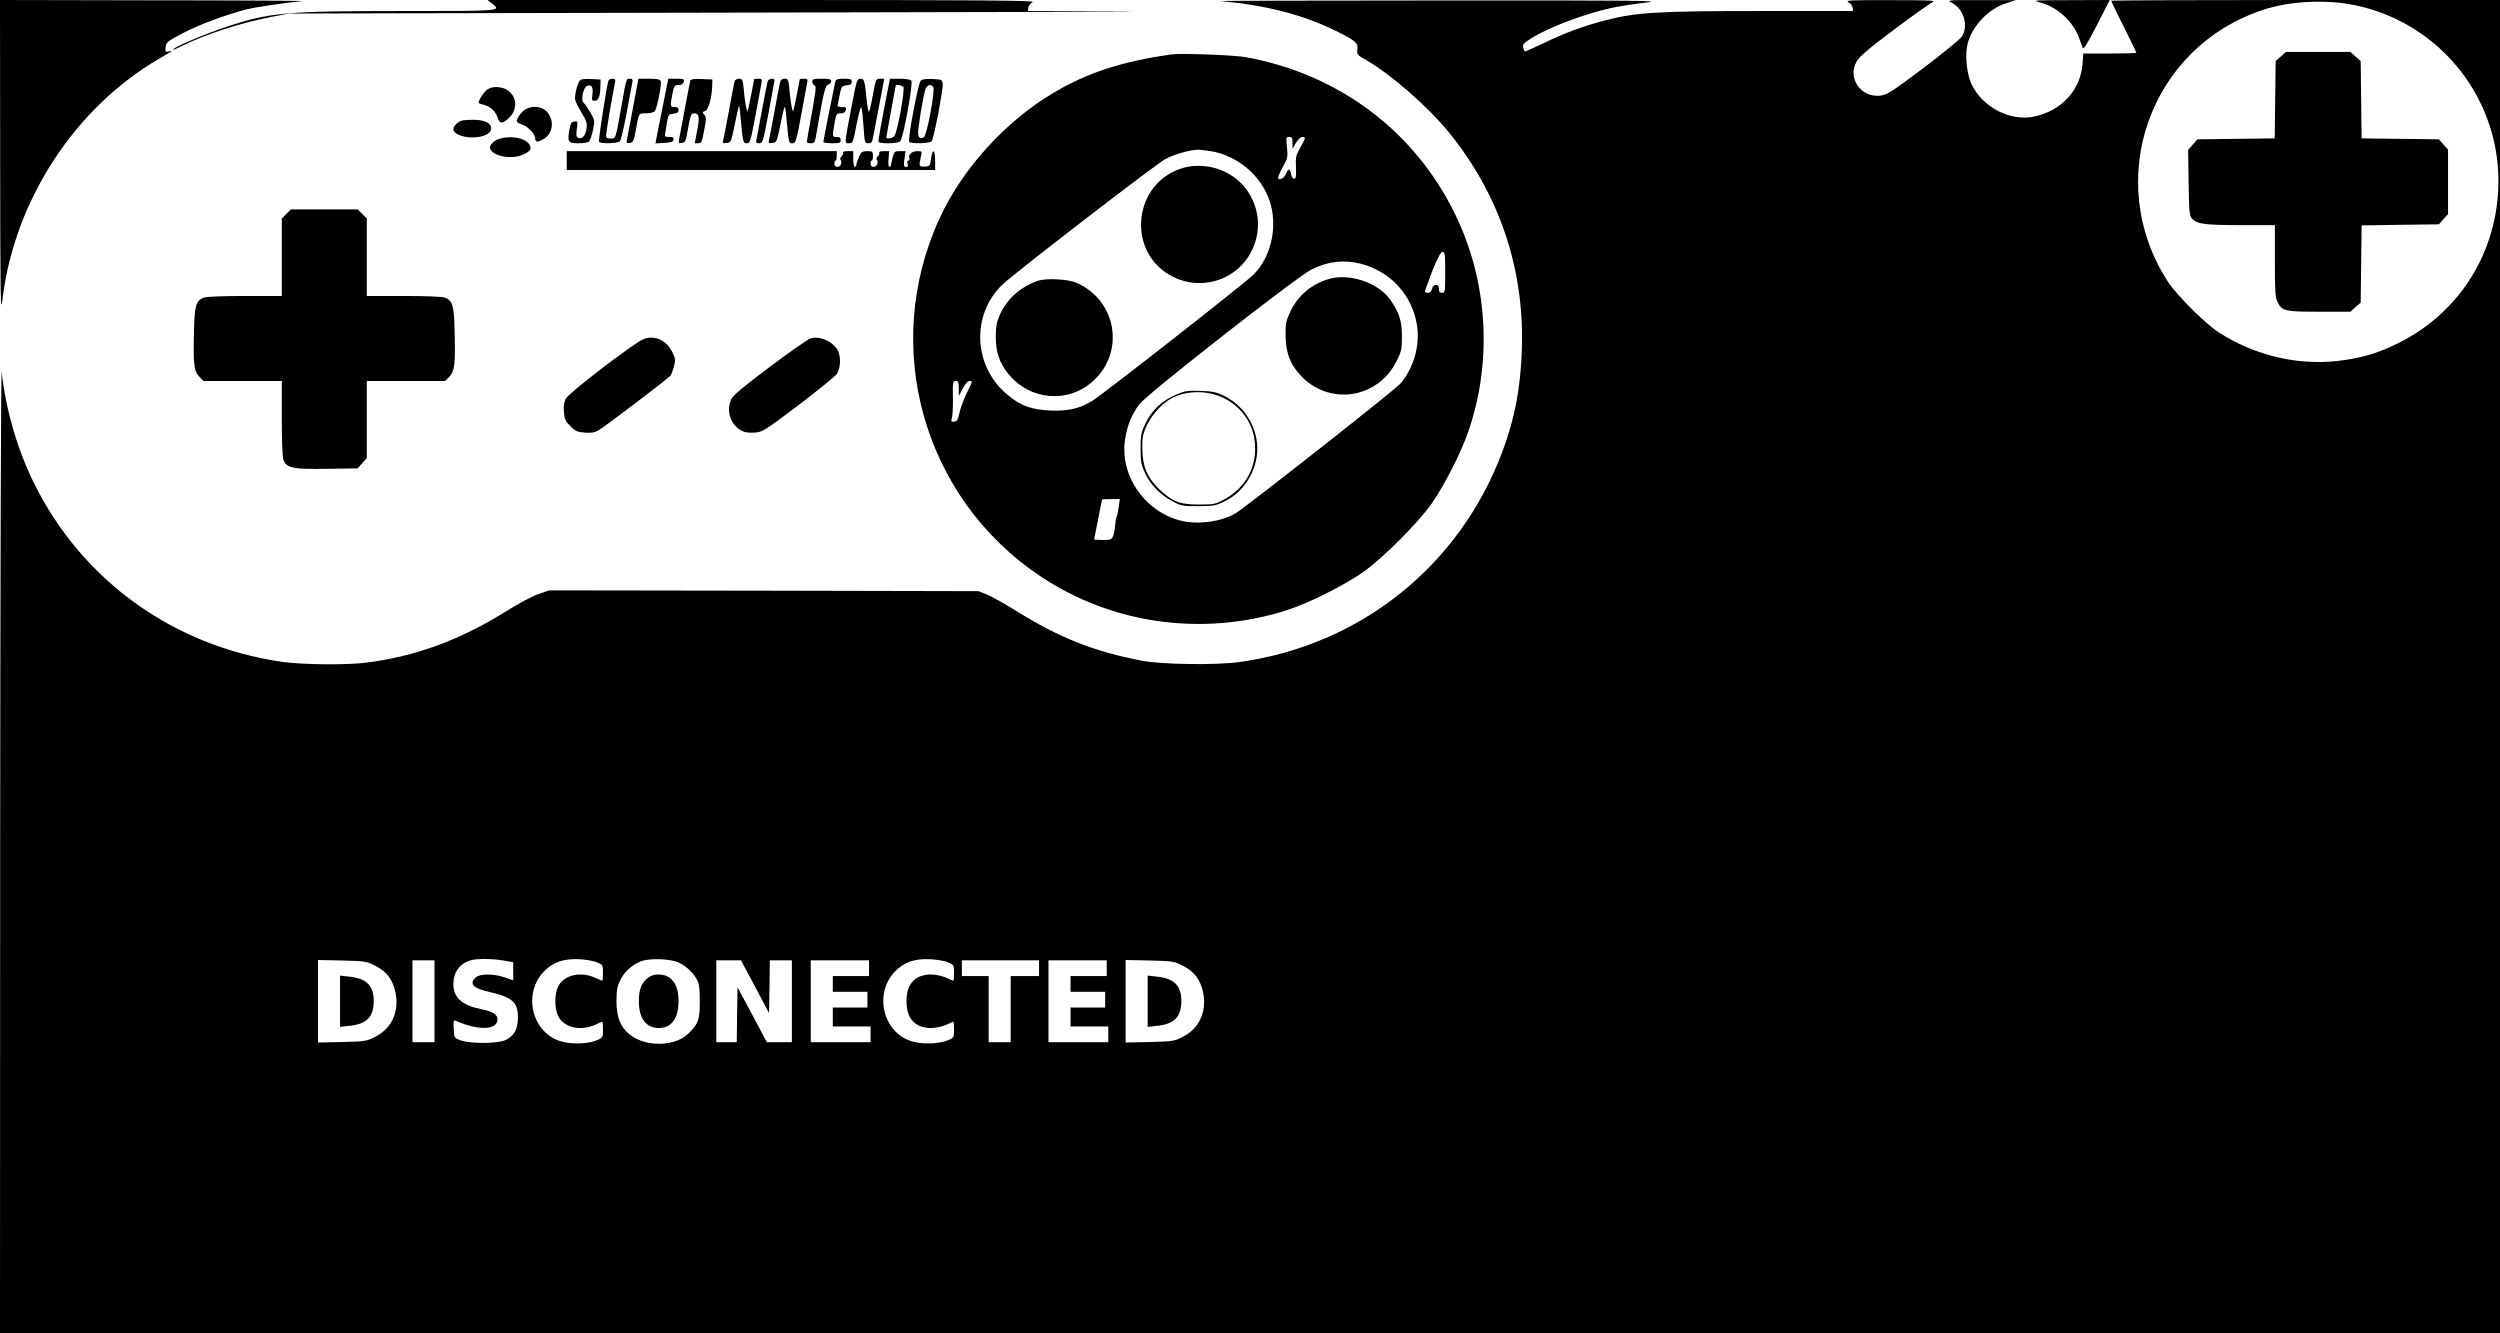 <?xml version="1.0" standalone="no"?>
<!DOCTYPE svg PUBLIC "-//W3C//DTD SVG 20010904//EN"
 "http://www.w3.org/TR/2001/REC-SVG-20010904/DTD/svg10.dtd">
<svg version="1.0" xmlns="http://www.w3.org/2000/svg"
 width="1588pt" height="847pt" viewBox="0 0 1588 847"
 preserveAspectRatio="xMidYMid meet">
<g transform="translate(0,847) scale(0.1,-0.1)"
fill="#000000" stroke="none">
<path d="M1 7463 c1 -911 2 -997 15 -893 76 628 459 1215 996 1528 43 24 78
46 78 47 0 2 -9 1 -21 -2 -18 -5 -20 -2 -17 27 3 31 10 37 103 86 103 55 274
119 405 153 64 16 236 42 360 54 19 2 -405 5 -942 5 l-978 2 1 -1007z"/>
<path d="M3124 8449 c63 -50 71 -49 -563 -49 -744 0 -847 -9 -1119 -99 -137
-45 -342 -132 -342 -145 0 -4 22 5 49 19 148 74 375 149 572 187 l114 22 2955
6 c1625 3 2681 6 2347 8 l-608 2 3 22 c2 12 14 28 28 35 20 10 -310 13 -1719
13 l-1744 0 27 -21z"/>
<path d="M7755 8463 c288 -26 522 -87 728 -188 130 -65 144 -77 139 -118 -4
-33 -1 -36 53 -67 160 -91 399 -301 532 -465 318 -394 476 -863 460 -1370 -8
-248 -44 -441 -124 -654 -271 -725 -901 -1229 -1668 -1336 -147 -21 -493 -16
-621 8 -303 58 -524 145 -798 316 -72 45 -155 91 -185 104 l-56 22 -1363 3
-1363 2 -70 -24 c-38 -13 -128 -61 -201 -107 -300 -187 -579 -289 -898 -329
-126 -15 -405 -12 -529 6 -693 101 -1272 519 -1577 1139 -105 213 -178 468
-203 700 -5 45 -9 -1275 -10 -3012 l-1 -3093 7940 0 7940 0 0 4235 0 4235
-1235 0 c-679 0 -1235 -2 -1235 -5 0 -3 36 -77 80 -165 44 -88 80 -162 80
-165 0 -3 -76 -5 -169 -5 l-168 0 -5 -67 c-12 -166 -136 -299 -310 -334 -152
-31 -328 62 -396 209 -30 65 -42 190 -23 257 30 112 133 219 243 254 l63 20
-220 0 c-220 1 -220 1 -185 -18 74 -39 104 -142 63 -212 -10 -16 -120 -106
-245 -201 -210 -157 -232 -171 -277 -176 -122 -11 -206 111 -149 215 18 33 70
78 238 204 118 89 229 167 245 175 26 11 -9 13 -265 13 -244 1 -291 -1 -270
-12 14 -7 26 -23 28 -35 l3 -22 -586 0 c-652 0 -790 -8 -988 -59 -143 -38
-253 -78 -396 -147 -63 -30 -115 -53 -116 -52 -2 2 -6 13 -9 25 -6 19 1 28 48
58 109 70 343 158 513 195 54 11 154 27 223 34 110 12 -50 14 -1310 13 -789 0
-1417 -2 -1395 -4z m7166 -19 c547 -94 949 -569 949 -1124 0 -442 -243 -835
-635 -1029 -117 -58 -204 -86 -329 -106 -280 -46 -572 18 -816 176 -84 55
-264 235 -319 319 -417 643 -118 1493 609 1729 157 51 369 64 541 35z m-11724
-6075 l63 -11 0 -57 0 -58 -52 18 c-74 26 -162 25 -188 -1 -41 -41 -15 -67 89
-91 146 -34 181 -65 181 -162 0 -73 -24 -117 -78 -143 -47 -24 -225 -25 -287
-2 -40 15 -40 15 -43 73 -3 52 -1 57 15 50 145 -63 263 -58 263 10 0 32 -30
50 -105 65 -121 25 -175 74 -175 158 0 77 39 131 109 152 39 12 136 11 208 -1z
m596 -12 c36 -15 37 -18 37 -66 0 -28 -2 -51 -4 -51 -2 0 -23 9 -47 20 -92 41
-195 17 -232 -53 -26 -50 -26 -144 0 -194 37 -70 140 -94 232 -53 24 11 45 20
47 20 2 0 4 -23 4 -51 0 -48 -1 -51 -37 -66 -59 -25 -160 -28 -229 -8 -184 53
-245 300 -111 442 58 61 126 85 227 80 41 -2 92 -11 113 -20z m520 -2 c45 -21
91 -64 115 -109 13 -24 17 -56 17 -136 0 -118 -9 -144 -72 -205 -87 -85 -275
-87 -375 -5 -58 48 -82 110 -82 210 0 69 5 94 23 133 27 55 77 100 136 122 55
20 187 15 238 -10z m1710 2 c36 -15 37 -18 37 -66 0 -28 -2 -51 -4 -51 -2 0
-23 9 -47 20 -25 11 -66 20 -94 20 -102 0 -157 -59 -157 -170 0 -111 55 -170
157 -170 28 0 69 9 94 20 24 11 45 20 47 20 2 0 4 -23 4 -51 0 -48 -1 -51 -37
-66 -59 -25 -160 -28 -229 -8 -184 53 -245 300 -111 442 58 61 126 85 227 80
41 -2 92 -11 113 -20z m-3638 -22 c72 -37 110 -88 127 -168 25 -121 -23 -229
-127 -282 -56 -29 -64 -30 -212 -34 l-153 -3 0 262 0 262 153 -3 c148 -4 156
-5 212 -34z m375 -225 l0 -260 -70 0 -70 0 0 260 0 260 70 0 70 0 0 -260z
m2036 93 l89 -168 3 168 2 167 70 0 70 0 0 -260 0 -260 -79 0 -80 0 -93 175
-93 174 -3 -174 -2 -175 -65 0 -65 0 0 260 0 260 79 0 78 0 89 -167z m724 117
l0 -50 -115 0 -115 0 0 -50 0 -50 110 0 110 0 0 -50 0 -50 -110 0 -110 0 0
-60 0 -60 120 0 120 0 0 -50 0 -50 -190 0 -190 0 0 260 0 260 185 0 185 0 0
-50z m1080 0 l0 -50 -90 0 -90 0 0 -210 0 -210 -70 0 -70 0 0 210 0 210 -85 0
-85 0 0 50 0 50 245 0 245 0 0 -50z m430 0 l0 -50 -115 0 -115 0 0 -50 0 -50
110 0 110 0 0 -50 0 -50 -110 0 -110 0 0 -60 0 -60 120 0 120 0 0 -50 0 -50
-190 0 -190 0 0 260 0 260 185 0 185 0 0 -50z m485 15 c72 -37 110 -88 127
-168 25 -121 -23 -229 -127 -282 -56 -29 -64 -30 -212 -34 l-153 -3 0 262 0
262 153 -3 c148 -4 156 -5 212 -34z"/>
<path d="M14488 8111 l-33 -29 -3 -246 -3 -245 -245 -3 -246 -3 -29 -33 -30
-34 3 -208 c3 -188 5 -210 22 -229 31 -34 80 -41 309 -41 l217 0 0 -227 c0
-197 2 -233 18 -263 28 -56 45 -60 264 -60 l198 0 32 29 33 29 3 245 3 245
245 4 246 3 29 33 29 32 0 205 0 205 -29 32 -29 33 -246 3 -245 3 -3 245 -3
246 -33 29 -32 29 -205 0 -205 0 -32 -29z"/>
<path d="M4116 2259 c-42 -33 -58 -74 -58 -149 0 -109 46 -170 127 -170 80 0
125 61 125 170 0 72 -17 119 -55 148 -37 29 -103 30 -139 1z"/>
<path d="M2160 2110 l0 -163 61 7 c107 11 152 56 153 155 1 99 -45 146 -153
157 l-61 7 0 -163z"/>
<path d="M7290 2110 l0 -163 61 7 c107 11 152 56 153 155 1 99 -45 146 -153
157 l-61 7 0 -163z"/>
<path d="M12960 8454 c109 -29 208 -120 246 -224 9 -25 19 -53 23 -64 5 -13
28 22 90 143 l82 161 -248 -1 c-237 0 -246 -1 -193 -15z"/>
<path d="M7435 8124 c-312 -46 -522 -114 -737 -240 -307 -180 -582 -481 -729
-799 -376 -815 -106 -1777 639 -2275 459 -307 1040 -386 1572 -214 137 45 361
157 480 241 123 87 346 310 433 433 83 118 196 341 241 480 146 443 114 936
-89 1355 -255 529 -737 892 -1326 1001 -81 15 -419 27 -484 18z m775 -561 l0
-38 22 38 c13 21 30 37 40 37 24 0 23 -4 -13 -68 -28 -50 -30 -62 -27 -126 2
-58 0 -71 -12 -71 -8 0 -16 11 -18 25 -6 39 -18 44 -31 11 -13 -30 -35 -46
-52 -36 -4 3 8 35 27 70 34 61 35 68 29 130 -7 62 -6 65 14 65 18 0 21 -6 21
-37z m-520 -53 c166 -26 316 -151 372 -308 57 -160 17 -355 -96 -473 -42 -45
-953 -758 -1026 -804 -78 -49 -155 -67 -265 -63 -122 6 -187 28 -270 96 -222
178 -240 509 -38 704 70 68 977 767 1036 798 52 28 151 57 202 59 11 1 49 -4
85 -9z m1490 -770 c0 -123 -1 -130 -20 -130 -15 0 -20 7 -20 25 0 18 -5 25
-19 25 -12 0 -21 -9 -25 -25 -4 -17 -13 -25 -27 -25 -13 0 -19 5 -17 13 52
151 95 247 110 247 16 0 18 -12 18 -130z m-537 55 c189 -49 325 -197 357 -386
22 -129 -19 -276 -105 -376 -33 -39 -972 -777 -1046 -823 -90 -55 -246 -75
-354 -46 -232 62 -387 296 -347 524 14 84 41 150 89 214 46 63 997 807 1093
856 103 52 209 64 313 37z m-2553 -792 l1 -48 25 48 c17 32 31 47 44 47 19 0
17 -6 -17 -72 -20 -40 -41 -98 -48 -128 -9 -45 -15 -56 -33 -58 -21 -3 -22 -1
-15 25 4 15 7 74 6 131 -2 95 0 102 18 102 16 0 19 -7 19 -47z m1016 -755 c-4
-28 -10 -57 -14 -62 -3 -6 -7 -29 -8 -51 -2 -22 -7 -53 -13 -68 -10 -25 -15
-27 -66 -27 -30 0 -55 2 -55 4 0 2 11 58 25 126 14 68 25 124 25 126 0 2 25 4
56 4 l57 0 -7 -52z"/>
<path d="M7520 7405 c-328 -92 -371 -545 -66 -695 169 -83 374 -27 476 130
123 192 52 445 -154 541 -80 37 -175 46 -256 24z"/>
<path d="M6595 6687 c-110 -37 -196 -112 -242 -212 -22 -49 -27 -74 -28 -140
0 -99 22 -167 76 -235 137 -174 383 -196 544 -49 204 187 146 515 -110 624
-53 22 -188 29 -240 12z"/>
<path d="M8435 6696 c-110 -35 -190 -104 -239 -206 -27 -58 -31 -75 -30 -150
1 -106 27 -179 90 -249 181 -202 496 -157 616 87 30 60 33 75 33 157 0 96 -16
146 -72 228 -78 113 -264 175 -398 133z"/>
<path d="M7479 5967 c-102 -43 -163 -101 -208 -197 -22 -47 -26 -69 -26 -150
0 -82 4 -103 27 -152 35 -76 95 -138 170 -179 60 -33 68 -34 168 -34 93 0 112
3 162 27 151 70 240 246 208 405 -25 121 -99 216 -207 270 -47 22 -73 28 -147
30 -78 3 -99 0 -147 -20z m295 -26 c106 -52 180 -152 195 -266 22 -162 -52
-304 -201 -382 -48 -25 -63 -28 -153 -28 -121 0 -167 18 -249 95 -78 74 -110
150 -110 260 -1 72 4 94 27 145 28 59 76 118 130 157 94 68 246 76 361 19z"/>
<path d="M3683 7958 c-17 -21 -35 -98 -29 -124 3 -12 22 -50 42 -83 31 -52 35
-66 29 -100 -7 -45 -27 -66 -51 -57 -14 5 -15 15 -10 57 7 49 6 50 -16 47 -19
-2 -24 -12 -32 -55 -12 -74 -7 -83 56 -83 29 0 59 4 67 9 8 5 20 37 27 72 13
63 13 64 -17 116 -17 29 -34 55 -40 58 -23 15 -5 102 23 111 27 8 37 -10 31
-57 -5 -35 -3 -39 15 -39 24 0 35 29 36 95 l1 40 -61 3 c-41 2 -64 -1 -71 -10z"/>
<path d="M3865 7958 c-12 -35 -65 -379 -60 -388 9 -15 120 -12 133 3 6 7 25
87 42 177 16 91 33 177 36 193 5 22 2 27 -15 27 -23 0 -22 5 -51 -160 -41
-232 -38 -220 -71 -220 -23 0 -29 4 -29 21 0 18 38 244 56 332 5 23 2 27 -16
27 -11 0 -23 -6 -25 -12z"/>
<path d="M4022 7792 c-18 -97 -36 -190 -39 -205 -5 -26 -3 -28 18 -25 20 3 25
12 36 73 22 121 18 115 67 115 25 0 48 6 55 14 15 18 45 171 38 190 -5 12 -22
16 -74 16 l-68 0 -33 -178z"/>
<path d="M4204 7765 l-41 -206 56 3 c44 2 57 7 59 21 3 13 -3 17 -27 17 -28 0
-30 2 -25 28 3 15 8 47 12 72 7 42 10 45 40 48 24 2 32 8 32 23 0 14 -7 19
-25 19 -29 0 -29 5 -14 83 11 53 14 57 39 57 19 0 29 6 33 20 5 18 0 20 -47
20 l-51 0 -41 -205z"/>
<path d="M4385 7958 c-2 -7 -18 -87 -35 -178 -17 -91 -33 -178 -36 -193 -5
-26 -3 -28 17 -25 21 3 25 12 36 73 20 110 22 115 44 115 30 0 34 -25 17 -111
l-15 -79 23 0 c20 0 23 8 37 83 14 73 14 84 0 99 -13 14 -12 17 6 23 21 6 43
83 45 160 l1 40 -68 3 c-48 2 -69 -1 -72 -10z"/>
<path d="M4666 7953 c-3 -10 -19 -94 -36 -188 -17 -93 -34 -178 -37 -188 -4
-15 0 -18 23 -15 27 3 29 6 51 117 13 63 25 116 27 118 2 2 7 -29 10 -69 14
-161 16 -168 40 -168 20 0 24 11 55 178 18 97 35 189 38 205 5 24 2 27 -21 27
-14 0 -26 -2 -26 -4 0 -6 -30 -158 -37 -186 -6 -24 -6 -23 -14 10 -4 19 -11
68 -14 108 -7 67 -9 72 -31 72 -13 0 -25 -7 -28 -17z"/>
<path d="M4876 7953 c-3 -10 -19 -92 -36 -183 -16 -91 -33 -175 -35 -187 -4
-19 -1 -23 18 -23 22 0 24 9 56 178 18 97 35 189 38 205 5 22 2 27 -15 27 -11
0 -23 -8 -26 -17z"/>
<path d="M4955 7948 c-3 -13 -19 -95 -35 -183 -16 -88 -32 -170 -35 -183 -5
-21 -2 -23 21 -20 27 3 29 7 50 111 30 143 30 143 38 62 17 -182 16 -175 40
-175 20 0 24 11 55 178 18 97 35 189 38 205 5 24 3 27 -21 27 -14 0 -26 -2
-26 -4 0 -6 -30 -158 -37 -186 -6 -24 -6 -23 -14 10 -4 19 -11 68 -14 108 -7
67 -9 72 -31 72 -16 0 -25 -7 -29 -22z"/>
<path d="M5160 7951 c0 -10 6 -21 14 -24 13 -5 11 -25 -43 -319 -8 -47 -8 -48
18 -48 26 0 28 4 39 73 43 250 54 295 73 300 10 3 19 12 19 21 0 13 -12 16
-60 16 -52 0 -60 -2 -60 -19z"/>
<path d="M5305 7948 c-10 -43 -75 -371 -75 -380 0 -4 25 -8 55 -8 48 0 55 2
55 20 0 15 -7 20 -25 20 -29 0 -29 1 -14 87 10 60 13 63 39 63 19 0 29 6 33
20 4 17 0 20 -24 20 -16 0 -29 3 -29 8 1 4 6 34 13 67 12 57 14 60 45 63 24 2
32 8 32 23 0 16 -7 19 -50 19 -43 0 -50 -3 -55 -22z"/>
<path d="M5412 7808 c-50 -261 -49 -248 -19 -248 24 0 26 5 48 120 13 66 26
115 30 108 4 -7 10 -61 14 -120 7 -105 8 -108 31 -108 19 0 24 7 30 38 4 20
21 112 39 205 l32 167 -27 0 c-26 0 -27 -2 -46 -105 -10 -58 -21 -105 -25
-105 -3 0 -9 30 -13 68 -13 131 -16 142 -41 142 -21 0 -24 -10 -53 -162z"/>
<path d="M5616 7781 c-20 -104 -36 -196 -36 -205 0 -13 12 -16 64 -16 42 0 67
5 75 14 20 24 82 367 70 383 -7 8 -34 13 -74 13 l-62 0 -37 -189z m122 137
c12 -16 -38 -289 -57 -312 -14 -16 -51 -22 -51 -8 0 4 14 79 30 167 16 88 30
161 30 163 0 8 39 0 48 -10z"/>
<path d="M5848 7957 c-16 -16 -83 -372 -73 -387 9 -15 131 -12 143 3 14 16 74
331 70 366 -3 25 -6 26 -64 29 -43 2 -66 -1 -76 -11z m80 -39 c14 -18 -40
-307 -59 -319 -20 -13 -34 -6 -37 20 -4 26 34 254 48 289 11 24 32 29 48 10z"/>
<path d="M3098 7903 c-23 -15 -58 -67 -58 -86 0 -3 13 -8 30 -12 42 -9 77 -40
90 -80 14 -42 30 -44 70 -7 79 71 42 188 -62 198 -30 3 -51 -1 -70 -13z"/>
<path d="M3321 7763 c-16 -16 -32 -38 -36 -50 -5 -18 0 -23 29 -33 40 -13 86
-62 86 -91 0 -24 17 -24 56 0 63 38 66 134 7 181 -39 31 -105 27 -142 -7z"/>
<path d="M2930 7703 c-26 -10 -50 -35 -50 -54 0 -28 57 -52 120 -52 70 0 120
24 120 58 0 34 -45 55 -117 54 -32 0 -65 -3 -73 -6z"/>
<path d="M3174 7589 c-37 -11 -68 -43 -61 -63 19 -50 136 -71 210 -38 33 15
47 27 47 41 0 54 -106 86 -196 60z"/>
<path d="M3600 7450 l0 -60 1170 0 1170 0 0 60 c0 72 -17 80 -26 12 -6 -47 -7
-49 -40 -50 -37 -2 -38 2 -25 61 9 36 8 37 -21 37 -35 0 -60 -22 -52 -44 3 -9
1 -16 -6 -16 -7 0 -9 -8 -5 -20 5 -15 2 -20 -10 -20 -14 0 -16 7 -10 50 l7 50
-36 0 c-32 0 -36 -3 -45 -37 -6 -21 -11 -44 -11 -50 0 -7 -5 -13 -10 -13 -7 0
-9 19 -6 50 l4 50 -34 0 c-20 0 -33 -4 -29 -9 3 -5 -2 -16 -10 -25 -8 -8 -11
-17 -6 -20 5 -3 7 -15 4 -26 -7 -27 -43 -27 -43 0 0 11 3 20 8 20 4 0 7 14 7
30 0 28 -3 30 -36 30 -31 0 -38 -5 -52 -35 -9 -20 -17 -42 -17 -50 0 -8 -4
-15 -10 -15 -5 0 -10 23 -10 50 l0 50 -36 0 c-19 0 -33 -4 -29 -9 3 -5 -2 -16
-10 -25 -8 -8 -11 -17 -6 -20 5 -3 7 -15 4 -26 -7 -27 -43 -27 -43 0 0 11 3
20 8 20 4 0 7 14 7 30 l0 30 -857 0 -858 0 0 -60z"/>
<path d="M1819 7111 l-29 -29 0 -246 0 -246 -234 0 c-129 0 -246 -4 -260 -10
-52 -19 -61 -49 -64 -229 -5 -200 1 -241 35 -275 l26 -26 248 0 249 0 0 -240
c0 -157 4 -248 11 -264 23 -50 60 -57 275 -54 l196 3 29 33 29 32 0 245 0 245
249 0 248 0 26 26 c34 34 40 75 35 275 -3 180 -12 210 -64 229 -14 6 -131 10
-260 10 l-234 0 0 246 0 246 -29 29 -29 29 -212 0 -212 0 -29 -29z"/>
<path d="M4090 6317 c-56 -20 -477 -342 -496 -379 -11 -22 -15 -47 -12 -85 4
-46 10 -60 41 -90 30 -31 44 -37 91 -41 43 -3 63 0 90 16 42 25 437 325 453
344 7 8 17 34 24 60 11 41 10 49 -12 94 -36 73 -109 106 -179 81z"/>
<path d="M5147 6320 c-16 -5 -131 -86 -257 -180 -166 -124 -232 -180 -244
-204 -34 -72 -10 -155 56 -197 26 -15 46 -19 88 -17 54 4 60 7 280 173 123 94
233 183 244 198 29 40 29 125 0 164 -39 52 -112 80 -167 63z"/>
</g>
</svg>
